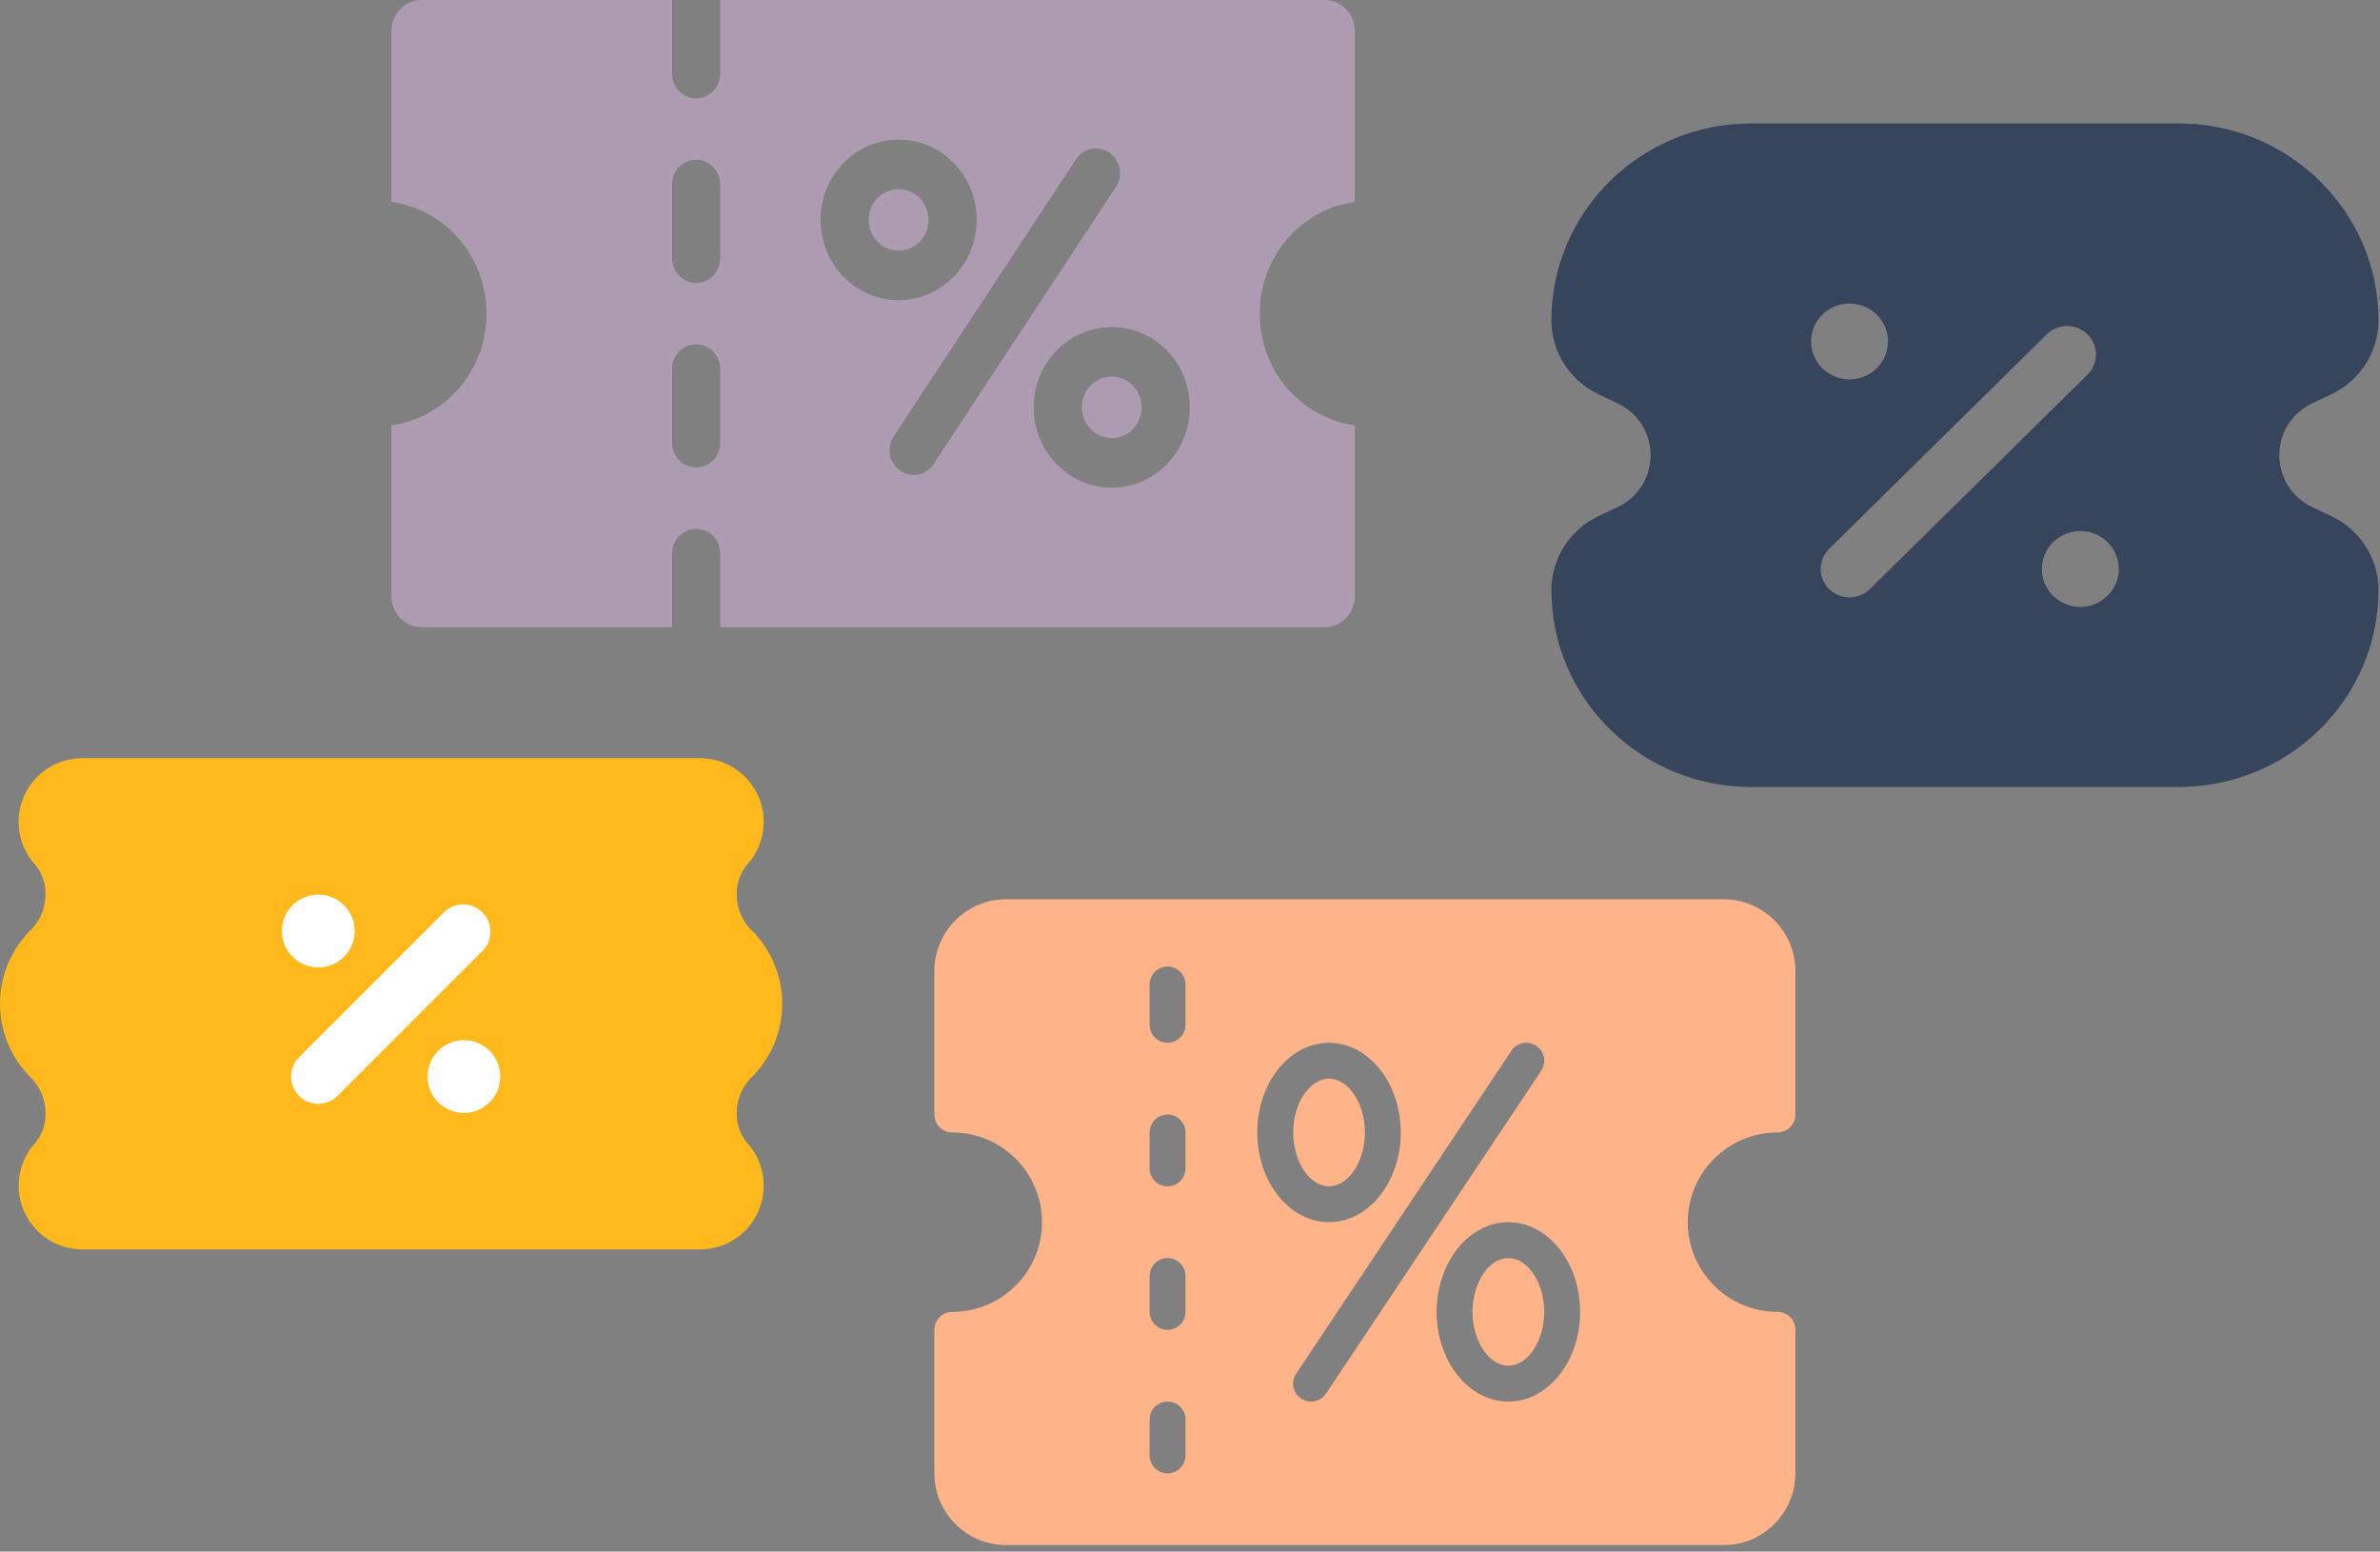<svg width="135" height="88" viewBox="0 0 135 88" fill="none" xmlns="http://www.w3.org/2000/svg">
<rect x="0" y="0" width="135" height="88" fill="#808080" stroke="none"/>
<path fill-rule="evenodd" clip-rule="evenodd" d="M76.849 24.122V33.816C76.849 34.783 76.082 35.571 75.141 35.571H40.852V31.396C40.852 30.621 40.24 29.992 39.486 29.992C38.731 29.992 38.12 30.621 38.12 31.396V35.571H23.911C22.97 35.571 22.203 34.783 22.203 33.816V24.122C25.248 23.707 27.596 21.029 27.596 17.786C27.596 14.543 25.248 11.864 22.203 11.45V1.755C22.203 0.789 22.97 3.05176e-05 23.911 3.05176e-05H38.12V4.175C38.12 4.951 38.731 5.579 39.486 5.579C40.24 5.579 40.852 4.951 40.852 4.175V3.05176e-05H75.141C76.082 3.05176e-05 76.849 0.789 76.849 1.755V11.45C73.804 11.864 71.456 14.543 71.456 17.786C71.456 21.029 73.804 23.707 76.849 24.122ZM50.972 7.916C49.749 7.916 48.642 8.426 47.84 9.25C47.039 10.074 46.543 11.212 46.543 12.469C46.543 13.726 47.039 14.864 47.84 15.688C48.642 16.512 49.749 17.021 50.972 17.021C52.195 17.021 53.302 16.512 54.104 15.688C54.905 14.864 55.401 13.726 55.401 12.469C55.401 11.212 54.905 10.074 54.104 9.25C53.302 8.426 52.195 7.916 50.972 7.916ZM63.062 18.55C61.839 18.55 60.731 19.06 59.93 19.884C59.128 20.707 58.632 21.846 58.632 23.102C58.632 24.36 59.128 25.498 59.93 26.322C60.731 27.145 61.839 27.655 63.062 27.655C64.284 27.655 65.392 27.145 66.193 26.322C66.995 25.498 67.49 24.359 67.49 23.102C67.49 21.846 66.995 20.707 66.193 19.884C65.392 19.06 64.284 18.55 63.062 18.55ZM64.261 21.869C63.954 21.554 63.53 21.358 63.062 21.358C62.593 21.358 62.169 21.554 61.862 21.869C61.555 22.185 61.365 22.621 61.365 23.102C61.365 23.584 61.555 24.02 61.862 24.336C62.169 24.651 62.593 24.847 63.062 24.847C63.53 24.847 63.955 24.651 64.261 24.336C64.568 24.02 64.758 23.584 64.758 23.102C64.758 22.621 64.568 22.185 64.261 21.869ZM61.03 9.041L50.692 24.748C50.271 25.39 50.436 26.262 51.06 26.696C51.685 27.129 52.533 26.959 52.955 26.317L63.293 10.61C63.714 9.968 63.549 9.096 62.925 8.662C62.3 8.229 61.452 8.399 61.03 9.041ZM52.172 11.236C51.865 10.92 51.441 10.725 50.972 10.725C50.504 10.725 50.079 10.92 49.772 11.236C49.465 11.551 49.275 11.987 49.275 12.469C49.275 12.951 49.465 13.387 49.772 13.702C50.079 14.018 50.504 14.213 50.972 14.213C51.441 14.213 51.865 14.018 52.172 13.702C52.479 13.387 52.669 12.951 52.669 12.469C52.669 11.987 52.479 11.551 52.172 11.236ZM38.12 20.931V25.106C38.12 25.881 38.731 26.51 39.486 26.51C40.24 26.51 40.852 25.881 40.852 25.106V20.931C40.852 20.155 40.24 19.527 39.486 19.527C38.731 19.527 38.12 20.155 38.12 20.931ZM38.12 10.466V14.64C38.12 15.416 38.731 16.045 39.486 16.045C40.24 16.045 40.852 15.416 40.852 14.64V10.466C40.852 9.69 40.24 9.061 39.486 9.061C38.731 9.061 38.12 9.69 38.12 10.466Z" fill="#AD9BB1"/>
<path fill-rule="evenodd" clip-rule="evenodd" d="M99.334 7C93.075 7 88 12.001 88 18.171C88 19.959 89.041 21.589 90.677 22.363L91.74 22.866C94.252 24.055 94.252 27.579 91.74 28.767L90.677 29.27C89.041 30.044 88 31.674 88 33.463C88 39.632 93.075 44.633 99.334 44.633H123.579C129.838 44.633 134.913 39.632 134.913 33.463C134.913 31.674 133.872 30.044 132.236 29.27L131.172 28.767C128.661 27.579 128.661 24.055 131.172 22.866L132.236 22.363C133.872 21.589 134.913 19.959 134.913 18.171C134.913 12.001 129.838 7 123.579 7H99.334ZM118.411 18.963C119.05 19.593 119.05 20.614 118.411 21.244L106.068 33.408C105.429 34.038 104.392 34.038 103.753 33.408C103.114 32.779 103.114 31.758 103.753 31.128L116.096 18.963C116.736 18.333 117.772 18.333 118.411 18.963ZM104.91 21.516C103.705 21.516 102.728 20.553 102.728 19.365C102.728 18.178 103.705 17.215 104.91 17.215C106.116 17.215 107.092 18.178 107.092 19.365C107.092 20.553 106.116 21.516 104.91 21.516ZM118.002 34.419C116.797 34.419 115.82 33.456 115.82 32.268C115.82 31.08 116.797 30.118 118.002 30.118C119.208 30.118 120.184 31.08 120.184 32.268C120.184 33.456 119.208 34.419 118.002 34.419Z" fill="#36445C"/>
<path d="M41.788 63.12C41.788 62.724 41.871 62.331 42.031 61.969C42.191 61.606 42.426 61.281 42.719 61.013C43.777 59.916 44.368 58.452 44.368 56.927C44.368 55.403 43.777 53.939 42.719 52.841C42.426 52.575 42.192 52.251 42.031 51.888C41.871 51.526 41.788 51.135 41.788 50.739C41.78 50.401 41.838 50.065 41.96 49.749C42.082 49.434 42.265 49.146 42.498 48.902C42.932 48.373 43.207 47.732 43.291 47.053C43.374 46.373 43.263 45.684 42.97 45.066C42.677 44.448 42.215 43.925 41.637 43.559C41.059 43.194 40.388 43 39.704 43H4.664C3.981 43.001 3.312 43.195 2.735 43.56C2.158 43.925 1.696 44.446 1.403 45.063C1.111 45.68 0.999 46.368 1.081 47.046C1.163 47.724 1.436 48.364 1.867 48.894C2.102 49.139 2.286 49.428 2.408 49.745C2.53 50.062 2.588 50.399 2.579 50.739C2.579 51.135 2.497 51.526 2.336 51.888C2.176 52.251 1.942 52.575 1.649 52.841C0.591 53.939 0 55.403 0 56.927C0 58.452 0.591 59.916 1.649 61.013C1.942 61.281 2.176 61.606 2.336 61.969C2.497 62.331 2.579 62.724 2.579 63.12C2.589 63.462 2.531 63.803 2.407 64.122C2.283 64.441 2.097 64.732 1.859 64.978C1.432 65.508 1.163 66.147 1.084 66.823C1.004 67.5 1.117 68.184 1.41 68.799C1.702 69.414 2.163 69.933 2.738 70.297C3.313 70.662 3.979 70.856 4.66 70.859H39.708C40.392 70.859 41.061 70.665 41.639 70.299C42.216 69.934 42.678 69.412 42.971 68.794C43.264 68.177 43.376 67.489 43.294 66.811C43.212 66.132 42.938 65.491 42.506 64.961C42.27 64.717 42.085 64.429 41.962 64.113C41.839 63.797 41.78 63.459 41.788 63.12Z" fill="#FFB91D"/>
<path d="M18.054 62.604C17.748 62.604 17.449 62.513 17.195 62.343C16.941 62.173 16.743 61.931 16.625 61.649C16.509 61.366 16.478 61.055 16.538 60.755C16.597 60.455 16.744 60.179 16.96 59.963L25.215 51.708C25.508 51.435 25.896 51.286 26.297 51.293C26.698 51.3 27.081 51.463 27.364 51.746C27.648 52.03 27.811 52.413 27.817 52.813C27.825 53.214 27.676 53.602 27.402 53.896L19.148 62.15C19.005 62.295 18.834 62.409 18.647 62.487C18.459 62.565 18.258 62.605 18.054 62.604Z" fill="white"/>
<path d="M18.056 54.866C19.195 54.866 20.119 53.942 20.119 52.802C20.119 51.662 19.195 50.738 18.056 50.738C16.916 50.738 15.992 51.662 15.992 52.802C15.992 53.942 16.916 54.866 18.056 54.866Z" fill="white"/>
<path d="M26.314 63.12C27.453 63.12 28.377 62.196 28.377 61.056C28.377 59.916 27.453 58.992 26.314 58.992C25.174 58.992 24.25 59.916 24.25 61.056C24.25 62.196 25.174 63.12 26.314 63.12Z" fill="white"/>
<path d="M85.558 71.35C84.455 71.35 83.523 72.748 83.523 74.402C83.523 76.056 84.456 77.454 85.558 77.454C86.661 77.454 87.593 76.056 87.593 74.402C87.593 72.748 86.661 71.35 85.558 71.35Z" fill="#FEB389"/>
<path d="M77.421 64.227C77.421 62.573 76.489 61.175 75.386 61.175C74.284 61.175 73.352 62.573 73.352 64.227C73.352 65.882 74.284 67.28 75.386 67.28C76.489 67.28 77.421 65.882 77.421 64.227Z" fill="#FEB389"/>
<path d="M100.822 64.227C101.384 64.227 101.839 63.772 101.839 63.21V55.07C101.839 52.825 100.014 51 97.769 51H57.07C54.825 51 53 52.825 53 55.07V63.21C53 63.772 53.455 64.227 54.017 64.227C56.822 64.227 59.105 66.51 59.105 69.315C59.105 72.12 56.822 74.402 54.017 74.402C53.455 74.402 53 74.857 53 75.42V83.559C53 85.804 54.825 87.629 57.07 87.629H97.769C100.014 87.629 101.839 85.804 101.839 83.559V75.42C101.839 74.857 101.384 74.402 100.822 74.402C98.017 74.402 95.734 72.12 95.734 69.315C95.734 66.51 98.017 64.227 100.822 64.227ZM67.245 82.542C67.245 83.104 66.79 83.559 66.227 83.559C65.665 83.559 65.21 83.104 65.21 82.542V80.507C65.21 79.945 65.665 79.49 66.227 79.49C66.79 79.49 67.245 79.945 67.245 80.507V82.542ZM67.245 74.402C67.245 74.965 66.79 75.42 66.227 75.42C65.665 75.42 65.21 74.965 65.21 74.402V72.367C65.21 71.805 65.665 71.35 66.227 71.35C66.79 71.35 67.245 71.805 67.245 72.367V74.402ZM67.245 66.262C67.245 66.825 66.79 67.28 66.227 67.28C65.665 67.28 65.21 66.825 65.21 66.262V64.227C65.21 63.665 65.665 63.21 66.227 63.21C66.79 63.21 67.245 63.665 67.245 64.227V66.262ZM67.245 58.122C67.245 58.685 66.79 59.14 66.227 59.14C65.665 59.14 65.21 58.685 65.21 58.122V55.833C65.21 55.271 65.665 54.816 66.227 54.816C66.79 54.816 67.245 55.271 67.245 55.833V58.122ZM71.315 64.227C71.315 61.422 73.14 59.14 75.385 59.14C77.629 59.14 79.455 61.422 79.455 64.227C79.455 67.032 77.629 69.315 75.385 69.315C73.14 69.315 71.315 67.032 71.315 64.227ZM74.366 79.49C74.172 79.49 73.977 79.434 73.803 79.319C73.335 79.007 73.209 78.376 73.521 77.908L85.73 59.593C86.041 59.125 86.67 58.999 87.141 59.311C87.609 59.623 87.736 60.254 87.424 60.722L75.214 79.036C75.018 79.331 74.695 79.49 74.366 79.49ZM85.559 79.49C83.315 79.49 81.489 77.207 81.489 74.402C81.489 71.597 83.315 69.315 85.559 69.315C87.804 69.315 89.629 71.597 89.629 74.402C89.629 77.207 87.804 79.49 85.559 79.49Z" fill="#FEB389"/>
</svg>
